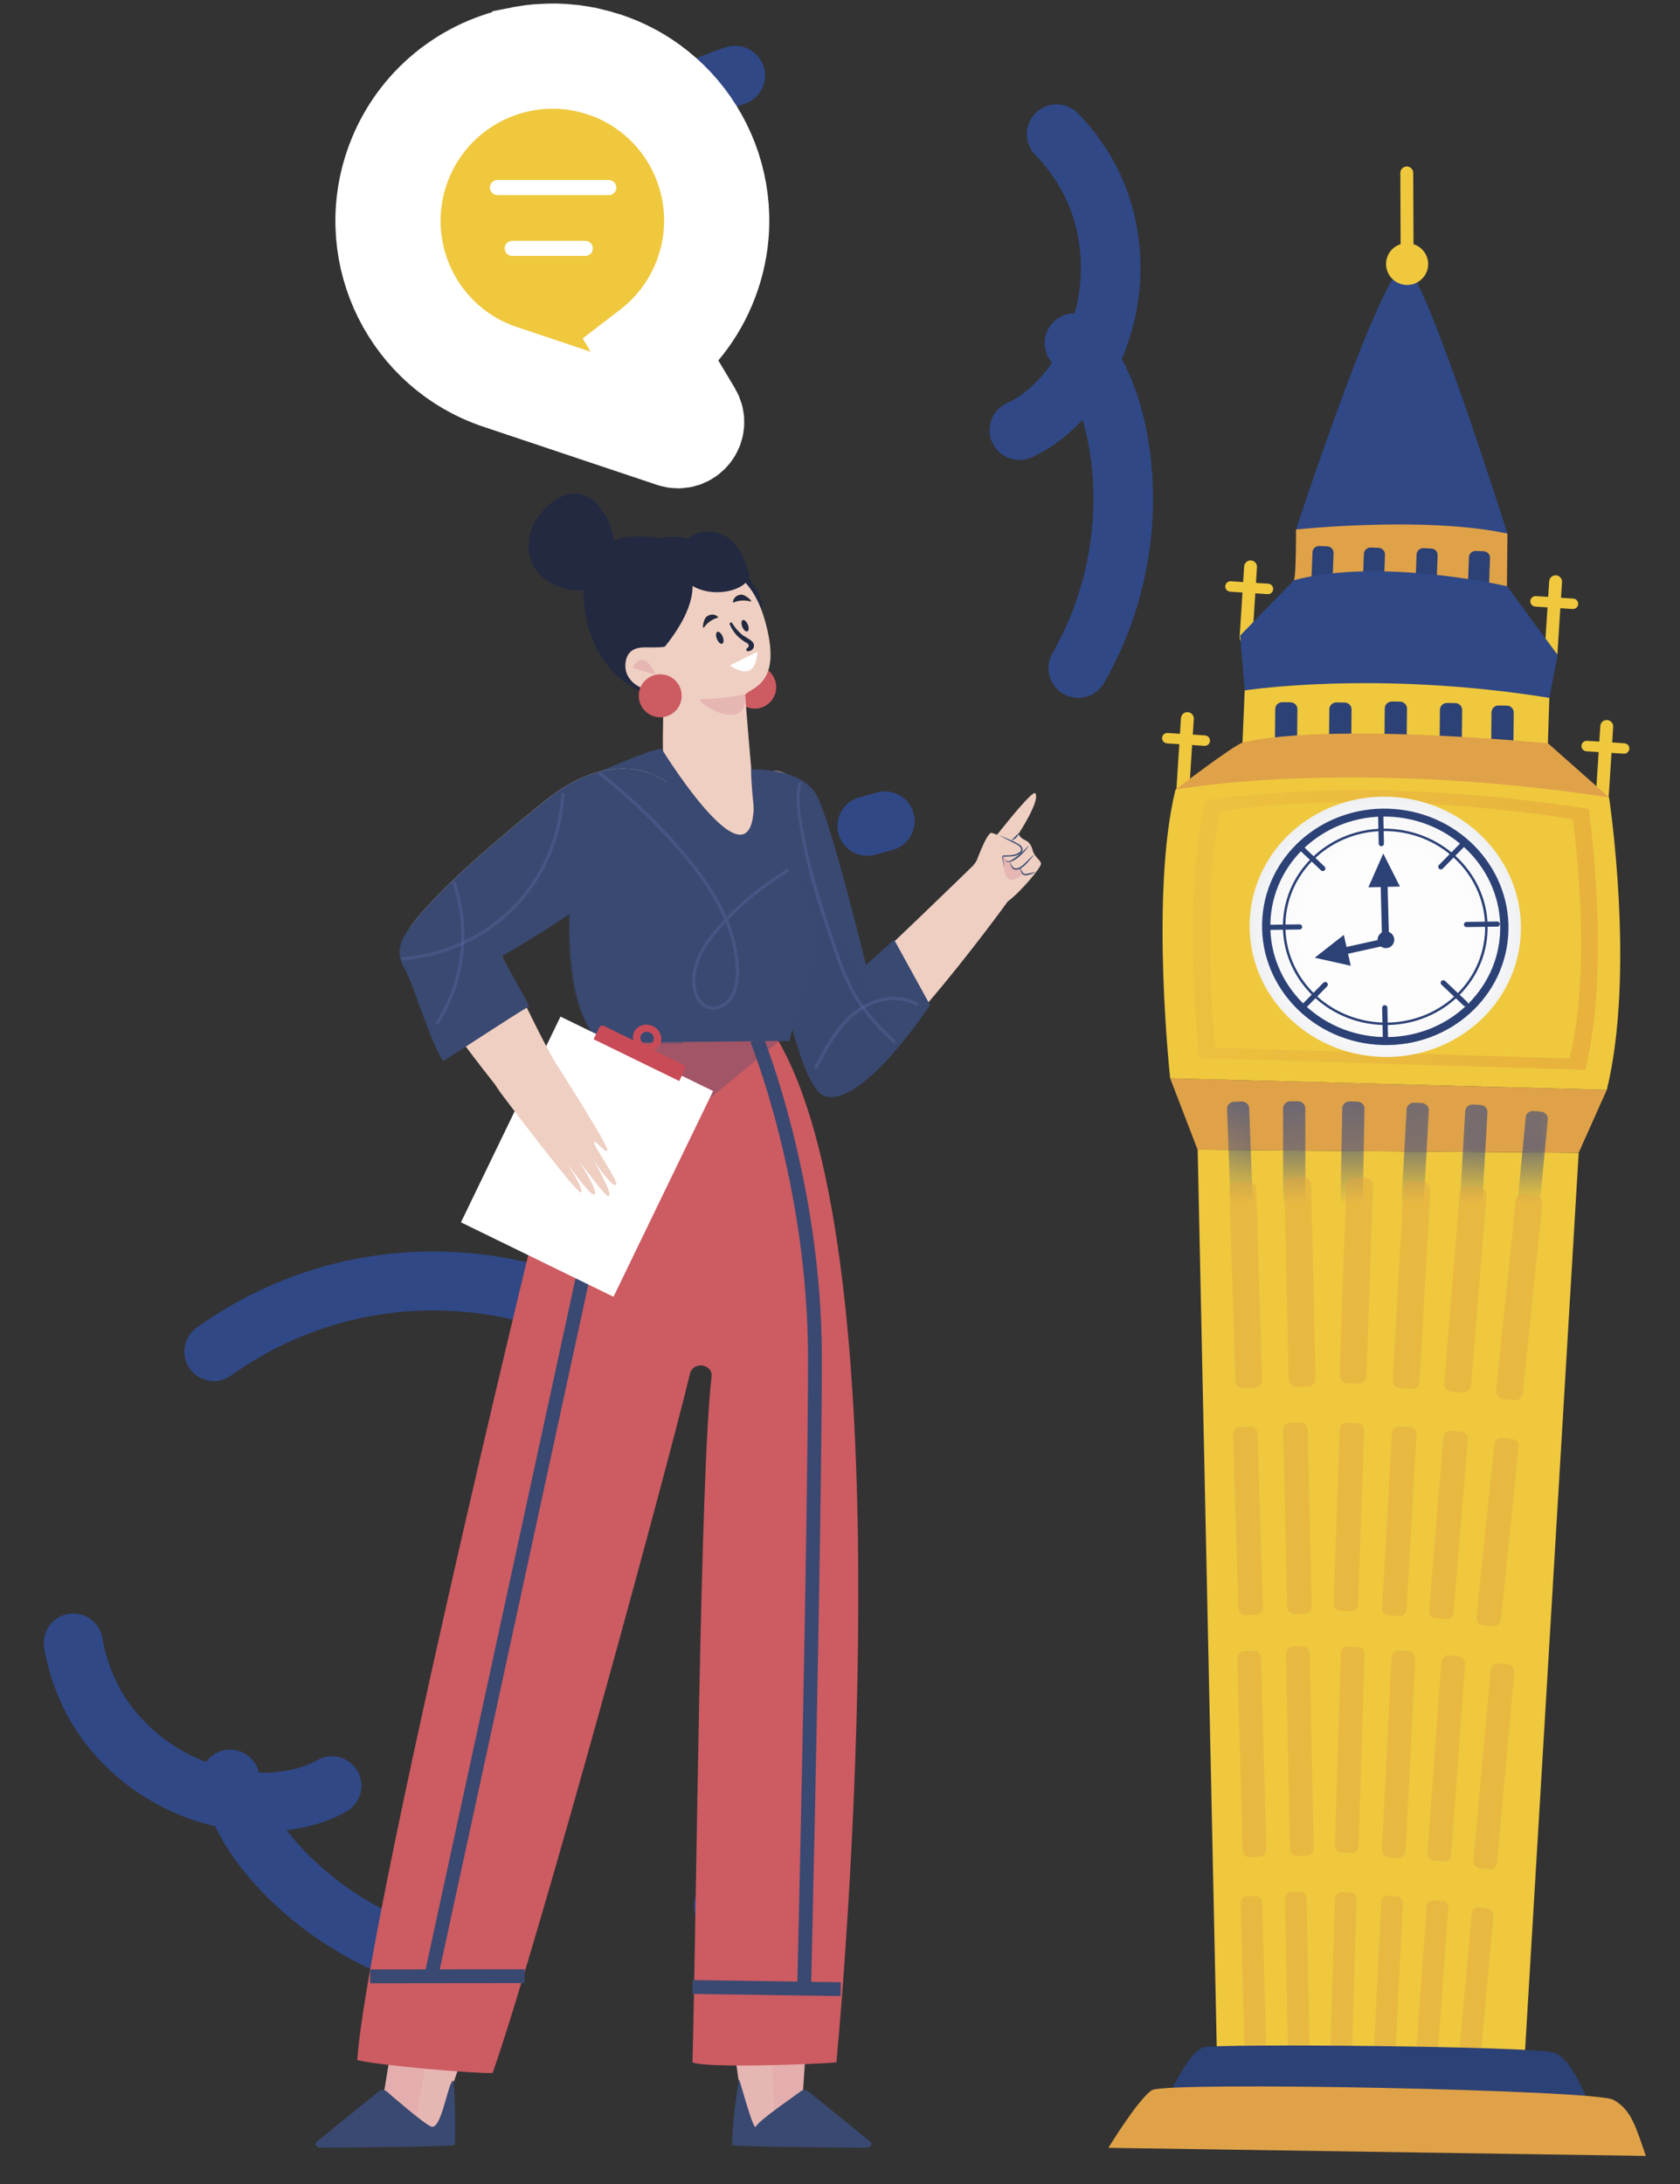 <svg width="30" height="39" viewBox="0 0 30 39" fill="none" xmlns="http://www.w3.org/2000/svg">
<rect x="0" y="0" width="30" height="39" fill="#333333" stroke="none"/>
<path d="M8.6 6.419C8.623 6.313 8.647 6.208 8.675 6.104" stroke="#304886" stroke-width="1.064" stroke-miterlimit="10" stroke-linecap="round"/>
<path d="M8.87 5.481C9.289 4.34 10.014 3.311 10.955 2.541C12.148 1.564 13.681 1.011 15.222 1C16.897 0.988 18.682 1.721 19.457 3.206C20.083 4.404 19.915 5.97 19.051 7.009C18.745 7.377 18.345 7.688 17.878 7.79C17.41 7.893 16.872 7.752 16.587 7.368C16.167 6.802 16.487 5.9 17.124 5.598C17.761 5.297 18.559 5.521 19.07 6.007C19.582 6.492 19.844 7.188 19.968 7.881C20.231 9.364 19.909 10.942 19.087 12.203C18.383 13.282 17.318 14.119 16.109 14.561" stroke="#304886" stroke-width="1.064" stroke-miterlimit="10" stroke-linecap="round" stroke-dasharray="6.14 6.14"/>
<path d="M15.8 14.664C15.696 14.695 15.592 14.724 15.487 14.75" stroke="#304886" stroke-width="1.064" stroke-miterlimit="10" stroke-linecap="round"/>
<path d="M10.516 23.468C10.419 23.424 10.32 23.383 10.221 23.344" stroke="#304886" stroke-width="1.053" stroke-miterlimit="10" stroke-linecap="round"/>
<path d="M9.609 23.136C8.452 22.806 7.205 22.786 6.04 23.091C4.563 23.476 3.227 24.38 2.319 25.607C1.332 26.94 0.878 28.796 1.614 30.282C2.208 31.482 3.559 32.261 4.894 32.175C5.367 32.145 5.849 32.006 6.204 31.692C6.559 31.378 6.76 30.865 6.619 30.413C6.411 29.747 5.503 29.477 4.89 29.81C4.277 30.144 3.991 30.914 4.081 31.606C4.171 32.298 4.575 32.914 5.058 33.417C6.091 34.492 7.541 35.155 9.03 35.233C10.304 35.299 11.595 34.935 12.654 34.225" stroke="#304886" stroke-width="1.053" stroke-miterlimit="10" stroke-linecap="round" stroke-dasharray="6.08 6.08"/>
<path d="M12.918 34.038C13.003 33.974 13.087 33.907 13.168 33.838" stroke="#304886" stroke-width="1.053" stroke-miterlimit="10" stroke-linecap="round"/>
<path d="M12.316 7.412L11.64 6.28C12.092 5.934 12.451 5.454 12.645 4.873C13.161 3.334 12.333 1.668 10.797 1.154C10.754 1.14 10.711 1.127 10.668 1.115C10.658 1.112 10.647 1.109 10.637 1.106C10.594 1.094 10.551 1.083 10.508 1.073C10.507 1.073 10.506 1.073 10.505 1.073C10.463 1.063 10.421 1.055 10.379 1.048C10.368 1.046 10.358 1.044 10.347 1.042C10.304 1.035 10.261 1.028 10.219 1.023C10.216 1.023 10.214 1.023 10.212 1.022C10.171 1.018 10.13 1.014 10.089 1.011C10.078 1.01 10.068 1.009 10.057 1.008C10.015 1.006 9.972 1.003 9.929 1.002C9.926 1.002 9.923 1.002 9.92 1.002C9.88 1.002 9.84 1.002 9.801 1.003C9.79 1.003 9.78 1.003 9.769 1.004C9.727 1.005 9.685 1.007 9.643 1.01C9.639 1.011 9.635 1.011 9.631 1.011C9.593 1.015 9.554 1.019 9.516 1.023C9.505 1.025 9.495 1.026 9.485 1.027C9.443 1.033 9.402 1.039 9.361 1.046C9.357 1.047 9.352 1.048 9.348 1.049C9.323 1.053 9.298 1.058 9.273 1.063L9.272 1.064C8.283 1.27 7.426 1.982 7.081 3.011C6.566 4.55 7.394 6.216 8.93 6.73L12.03 7.768C12.244 7.84 12.432 7.606 12.316 7.412Z" fill="#EFC83E" stroke="white" stroke-width="1.878" stroke-miterlimit="10"/>
<path d="M10.871 3.484C10.945 3.484 11.006 3.424 11.006 3.35C11.006 3.275 10.945 3.215 10.871 3.215H8.882C8.808 3.215 8.748 3.275 8.748 3.349C8.748 3.424 8.808 3.484 8.882 3.484H10.871Z" fill="white"/>
<path d="M10.451 4.57C10.526 4.57 10.586 4.51 10.586 4.436C10.586 4.361 10.526 4.301 10.451 4.301H9.147C9.072 4.301 9.012 4.361 9.012 4.435C9.012 4.51 9.073 4.57 9.147 4.57L10.451 4.57Z" fill="white"/>
<path d="M10.422 10.55C10.411 11.522 11.008 12.518 12.204 12.491L13.056 13.877L13.606 10.827C13.632 10.621 13.26 10.13 13.08 10.026C12.586 9.744 12.316 9.499 11.758 9.615C11.758 9.615 10.436 9.293 10.422 10.55Z" fill="#222941"/>
<path d="M10.889 10.214C11.036 9.844 10.973 9.397 10.728 9.082C10.635 8.963 10.513 8.86 10.365 8.827C10.161 8.782 9.95 8.883 9.793 9.021C9.623 9.171 9.493 9.372 9.452 9.595C9.41 9.817 9.464 10.061 9.614 10.231C9.69 10.318 9.787 10.383 9.89 10.434C10.046 10.512 10.222 10.562 10.395 10.537C10.567 10.511 10.734 10.4 10.79 10.235L10.889 10.214Z" fill="#222941"/>
<path d="M13.094 12.27C13.094 12.059 13.266 11.887 13.478 11.887C13.69 11.887 13.861 12.059 13.861 12.27C13.861 12.482 13.69 12.654 13.478 12.654C13.266 12.654 13.094 12.482 13.094 12.27Z" fill="#CD5B62"/>
<path d="M11.876 11.543C11.859 11.564 11.613 11.561 11.586 11.561C11.471 11.56 11.207 11.536 11.17 11.835C11.132 12.138 11.42 12.308 11.594 12.318C11.644 12.32 11.76 12.331 11.794 12.368C11.898 12.481 11.788 13.363 11.868 13.673C12.045 14.356 11.668 14.034 11.668 14.034C11.668 14.034 14.117 16.646 13.441 14.032C13.441 14.032 13.3 12.409 13.308 12.401C13.448 12.261 13.99 12.201 13.649 11.045C13.333 9.973 12.547 10.05 12.347 10.085C12.179 10.115 12.725 10.481 11.876 11.543Z" fill="#EECFC2"/>
<path d="M13.37 10.229C13.464 10.566 12.434 10.817 12.106 10.189C12.106 10.189 12.07 9.546 12.566 9.498C12.823 9.473 13.18 9.546 13.37 10.229Z" fill="#222941"/>
<path d="M11.3 11.921C11.3 11.921 11.479 11.542 11.708 12.05L11.3 11.921Z" fill="#E6B6B3"/>
<path d="M13.523 11.639L13.033 11.883C13.033 11.883 13.273 12.057 13.402 11.961C13.531 11.866 13.523 11.639 13.523 11.639Z" fill="white"/>
<path d="M12.574 11.2C12.532 11.259 12.556 11.052 12.626 11.005C12.696 10.957 12.786 10.967 12.827 11.027C12.827 11.027 12.676 11.057 12.574 11.2Z" fill="#F3D837"/>
<path d="M13.395 10.739C13.465 10.759 13.316 10.613 13.232 10.619C13.148 10.626 13.084 10.69 13.09 10.763C13.09 10.763 13.226 10.692 13.395 10.739Z" fill="#F3D837"/>
<path d="M12.574 11.2C12.532 11.259 12.556 11.052 12.626 11.005C12.696 10.957 12.786 10.967 12.827 11.027C12.827 11.027 12.676 11.057 12.574 11.2Z" fill="#222941"/>
<path d="M13.395 10.739C13.465 10.759 13.316 10.613 13.232 10.619C13.148 10.626 13.084 10.69 13.09 10.763C13.09 10.763 13.226 10.692 13.395 10.739Z" fill="#222941"/>
<path d="M12.802 11.41C12.826 11.468 12.868 11.507 12.896 11.495C12.925 11.484 12.928 11.427 12.905 11.368C12.881 11.31 12.839 11.272 12.811 11.283C12.782 11.295 12.778 11.351 12.802 11.41Z" fill="#222941"/>
<path d="M13.255 11.193C13.278 11.249 13.318 11.286 13.345 11.275C13.373 11.264 13.376 11.21 13.354 11.154C13.331 11.098 13.291 11.061 13.264 11.072C13.237 11.083 13.233 11.137 13.255 11.193Z" fill="#222941"/>
<path d="M13.308 12.4C13.308 12.4 12.797 12.498 12.539 12.481C12.281 12.465 13.37 13.18 13.308 12.4Z" fill="#E6B6B3"/>
<path d="M13.074 11.127C13.117 11.199 13.174 11.266 13.237 11.322C13.296 11.374 13.377 11.402 13.432 11.457C13.502 11.528 13.447 11.631 13.352 11.629C13.329 11.629 13.317 11.6 13.333 11.584C13.355 11.561 13.39 11.54 13.356 11.495C13.347 11.483 13.321 11.475 13.309 11.468C13.269 11.443 13.231 11.415 13.196 11.384C13.122 11.318 13.072 11.241 13.032 11.152C13.02 11.124 13.058 11.1 13.074 11.127Z" fill="#222941"/>
<path d="M11.406 12.425C11.406 12.213 11.578 12.041 11.79 12.041C12.002 12.041 12.173 12.213 12.173 12.425C12.173 12.637 12.002 12.809 11.79 12.809C11.578 12.808 11.406 12.637 11.406 12.425Z" fill="#CD5B62"/>
<path d="M13.028 36.012L13.214 37.332C13.214 37.332 13.512 38.207 13.789 37.868C14.065 37.53 14.339 37.351 14.339 37.351L14.43 35.978L13.028 36.012Z" fill="#E3AEAD"/>
<path d="M13.752 36.062L13.856 38.239C13.856 38.239 12.98 38.371 13.305 37.785L13.058 36.158L13.752 36.062Z" fill="#E6B6B3"/>
<path d="M14.43 37.343L15.536 38.239C15.592 38.281 15.552 38.352 15.471 38.353C15.471 38.353 13.082 38.339 13.078 38.304C13.057 38.088 13.158 37.329 13.196 37.132C13.202 37.103 13.452 38.065 13.497 37.975C13.556 37.857 14.244 37.392 14.295 37.347C14.329 37.316 14.393 37.315 14.43 37.343Z" fill="#394971"/>
<path d="M8.486 36.012L7.984 37.332C7.984 37.332 7.686 38.207 7.409 37.868C7.133 37.53 6.859 37.351 6.859 37.351L7.083 35.978L8.486 36.012Z" fill="#E3AEAD"/>
<path d="M7.761 36.062L7.342 38.239C7.342 38.239 8.218 38.371 7.893 37.785L8.455 36.158L7.761 36.062Z" fill="#E6B6B3"/>
<path d="M6.767 37.343L5.662 38.239C5.606 38.281 5.646 38.351 5.727 38.352C5.727 38.352 8.116 38.338 8.119 38.303C8.141 38.087 8.119 37.156 8.094 37.156C8.001 37.156 7.888 38.04 7.701 37.975C7.575 37.931 6.954 37.391 6.903 37.346C6.869 37.316 6.805 37.315 6.767 37.343Z" fill="#394971"/>
<path d="M10.782 18.571C10.275 19.467 10.007 20.123 9.716 21.262C9.378 22.582 6.54 34.386 6.38 36.788C6.797 36.888 8.534 37.033 8.797 37.018C9.634 34.621 11.961 26.044 12.32 24.533C12.375 24.301 12.734 24.352 12.706 24.589C12.502 26.314 12.442 33.872 12.366 36.827C12.584 36.938 14.684 36.858 14.936 36.827C15.21 33.868 16.058 22.157 13.862 18.526C12.857 18.387 11.8 18.541 10.782 18.571Z" fill="#CD5B62"/>
<path d="M13.516 18.564C13.516 18.564 14.552 21.118 14.552 24.243C14.552 27.367 14.36 35.484 14.36 35.484" stroke="#394971" stroke-width="0.247" stroke-miterlimit="10"/>
<path d="M7.704 35.271L11.308 18.658" stroke="#394971" stroke-width="0.247" stroke-miterlimit="10"/>
<path opacity="0.3" d="M13.9 18.602L9.45 22.285C9.45 22.285 10.096 19.905 10.831 18.525L13.9 18.602Z" fill="#394971"/>
<path d="M12.366 35.482L15.013 35.521" stroke="#394971" stroke-width="0.247" stroke-miterlimit="10"/>
<path d="M6.61 35.292L9.368 35.289" stroke="#394971" stroke-width="0.247" stroke-miterlimit="10"/>
<path d="M17.996 16.097C17.996 16.097 15.293 19.846 14.659 19.399C14.659 19.399 13.932 18.886 14.298 16.792C14.299 16.588 14.3 16.448 14.293 16.416C14.293 16.416 14.135 14.348 13.796 13.92C13.758 13.873 13.646 13.785 13.661 13.782C14.699 13.522 15.096 16.132 15.382 17.339C15.394 17.389 17.375 15.459 17.375 15.459C17.375 15.459 18.413 14.087 18.485 14.165C18.59 14.279 18.188 14.891 18.188 14.891C18.188 14.891 18.214 14.961 18.293 14.996C18.372 15.031 18.415 15.084 18.442 15.188C18.468 15.293 18.573 15.354 18.59 15.416C18.608 15.477 18.217 15.937 17.996 16.097Z" fill="#EECFC2"/>
<path d="M17.41 15.45C17.41 15.45 17.62 14.856 17.707 14.873C17.795 14.891 18.179 15.057 18.171 15.206C18.162 15.354 17.829 15.232 17.829 15.232C17.829 15.232 17.891 15.564 17.725 15.608C17.559 15.652 17.41 15.45 17.41 15.45Z" fill="#EECFC2"/>
<path d="M17.926 15.207C17.926 15.207 17.917 15.356 18.039 15.382C18.039 15.382 18.066 15.539 18.223 15.504C18.223 15.504 18.179 15.574 18.275 15.592C18.275 15.592 17.864 16.038 17.926 15.207Z" fill="#E6B6B3"/>
<path d="M17.847 14.918C17.971 14.97 18.093 15.014 18.209 15.085C18.228 15.099 18.248 15.117 18.257 15.147C18.267 15.176 18.253 15.211 18.234 15.229C18.139 15.311 18.016 15.291 17.915 15.297C17.908 15.297 17.914 15.326 17.916 15.346L17.93 15.477L17.928 15.478L17.903 15.349C17.902 15.328 17.886 15.304 17.904 15.284C17.923 15.27 17.947 15.277 17.968 15.275C18.054 15.275 18.148 15.268 18.215 15.211C18.231 15.196 18.239 15.174 18.233 15.154C18.209 15.091 18.133 15.072 18.08 15.04C18.08 15.039 17.84 14.921 17.847 14.918Z" fill="#394971"/>
<path d="M18.198 14.875C18.177 14.939 18.126 14.989 18.062 15.011C18.097 14.967 18.154 14.91 18.198 14.875Z" fill="#394971"/>
<path d="M18.376 15.096C18.322 15.196 18.042 15.498 17.936 15.355C17.969 15.385 18.02 15.387 18.061 15.36C18.179 15.291 18.284 15.189 18.376 15.096Z" fill="#394971"/>
<path d="M18.034 15.381C18.1 15.61 18.241 15.48 18.351 15.367C18.389 15.333 18.428 15.287 18.469 15.26C18.436 15.301 18.401 15.342 18.366 15.381C18.257 15.518 18.065 15.636 18.034 15.381Z" fill="#394971"/>
<path d="M18.215 15.477C18.227 15.519 18.247 15.566 18.277 15.597C18.31 15.614 18.355 15.601 18.396 15.591C18.431 15.586 18.455 15.584 18.484 15.563L18.486 15.565C18.466 15.592 18.434 15.605 18.403 15.612C18.359 15.627 18.301 15.645 18.261 15.613C18.232 15.577 18.209 15.518 18.215 15.477Z" fill="#394971"/>
<path d="M13.412 13.74C13.412 13.74 14.333 13.686 14.601 14.234C14.869 14.782 15.463 17.23 15.463 17.23L15.967 16.781L16.608 17.947C16.608 17.947 15.405 19.782 14.729 19.573C14.053 19.363 13.404 14.487 13.412 13.74Z" fill="#394971"/>
<path opacity="0.3" d="M15.579 17.784C15.74 18.079 15.907 18.371 16.076 18.66C15.668 19.15 15.114 19.693 14.729 19.574C14.119 19.384 13.531 15.396 13.428 14.07C14.124 15.319 14.892 16.529 15.579 17.784Z" fill="#394971"/>
<path d="M13.421 13.767C13.391 13.838 14.601 16.022 14.567 16.718C14.532 17.418 14.071 18.483 14.108 18.589C14.108 18.589 12.028 18.605 10.735 18.62C9.813 17.814 10.227 14.725 10.537 13.857C10.537 13.857 11.559 13.39 11.814 13.371C11.814 13.371 13.765 16.542 13.421 13.767Z" fill="#394971"/>
<g opacity="0.3">
<path d="M10.488 14.341C10.488 14.341 10.718 14.137 10.99 13.916C11.009 13.949 11.03 13.982 11.05 14.014C10.922 14.184 10.966 14.38 11.035 14.652C11.406 16.107 11.579 16.951 12.192 18.639C11.444 18.656 11.638 18.609 10.734 18.62C9.813 17.814 10.179 15.209 10.488 14.341Z" fill="#394971"/>
</g>
<path d="M10.955 23.156L8.232 21.827L10.009 18.154L12.733 19.483L10.955 23.156Z" fill="white"/>
<path opacity="0.3" d="M10.955 23.156L8.232 21.827L10.009 18.154L12.733 19.483L10.955 23.156Z" fill="white"/>
<path d="M12.129 19.304L10.6 18.558L10.701 18.35C10.716 18.319 10.755 18.305 10.786 18.321L12.201 19.011C12.233 19.027 12.246 19.065 12.231 19.097L12.129 19.304Z" fill="#C94B58"/>
<path d="M11.66 18.325C11.533 18.262 11.383 18.308 11.325 18.426C11.268 18.544 11.324 18.69 11.452 18.752C11.579 18.814 11.729 18.769 11.787 18.651C11.844 18.533 11.788 18.387 11.66 18.325ZM11.507 18.64C11.446 18.61 11.419 18.541 11.447 18.485C11.474 18.429 11.545 18.408 11.605 18.437C11.666 18.467 11.693 18.536 11.665 18.592C11.638 18.648 11.567 18.669 11.507 18.64Z" fill="#C94B58"/>
<path d="M7.359 17.283C7.728 17.922 8.345 18.74 8.825 19.347C8.825 19.347 8.828 19.35 8.831 19.354C8.852 19.386 8.932 19.505 8.934 19.507C9.152 19.797 9.416 20.143 9.657 20.452C9.779 20.608 9.895 20.755 9.997 20.881C9.999 20.884 10.001 20.885 10.003 20.887C10.207 21.14 10.356 21.308 10.376 21.294C10.427 21.26 10.246 20.959 10.138 20.797C10.229 20.913 10.329 21.047 10.414 21.152C10.509 21.268 10.587 21.347 10.617 21.329C10.669 21.299 10.517 21.012 10.385 20.807C10.37 20.782 10.354 20.759 10.339 20.738C10.353 20.754 10.368 20.772 10.384 20.793C10.545 20.993 10.824 21.389 10.874 21.358C10.944 21.314 10.639 20.79 10.589 20.704C10.641 20.781 10.943 21.228 11.004 21.154C11.028 21.123 10.922 20.947 10.815 20.771C10.71 20.602 10.603 20.434 10.61 20.402C10.62 20.358 10.706 20.465 10.773 20.52C10.807 20.55 10.836 20.565 10.846 20.541C10.854 20.521 10.787 20.393 10.685 20.217C10.418 19.756 9.914 18.967 9.892 18.933C9.891 18.933 9.891 18.933 9.891 18.933C9.566 18.354 9.186 17.523 8.962 17.076C9.204 16.847 11.899 13.964 11.899 13.964C11.899 13.964 11.041 13.249 9.743 14.291C8.553 15.249 7.781 15.964 7.391 16.466C7.162 16.759 7.174 16.962 7.359 17.283Z" fill="#EECFC2"/>
<path d="M8.962 17.076C9.017 17.185 9.38 17.821 9.45 17.967C9.049 18.207 8.311 18.699 7.915 18.947C7.69 18.631 7.386 17.577 7.224 17.297C7.039 16.976 7.163 16.759 7.391 16.466C7.781 15.964 8.553 15.249 9.744 14.292C11.041 13.249 11.899 13.964 11.899 13.964C11.899 13.964 13.043 14.701 8.962 17.076Z" fill="#394971"/>
<g opacity="0.3">
<path d="M14.047 15.519C13.534 15.845 13.026 16.249 12.66 16.74C12.495 16.96 12.361 17.223 12.36 17.504C12.359 17.697 12.43 17.935 12.628 18.011C12.832 18.088 13.036 17.939 13.12 17.759C13.232 17.517 13.203 17.208 13.158 16.954C13.052 16.36 12.715 15.831 12.342 15.368C11.87 14.783 11.323 14.256 10.732 13.792C10.703 13.769 10.662 13.81 10.691 13.833C11.128 14.176 11.539 14.553 11.915 14.963C12.279 15.359 12.626 15.784 12.864 16.269C12.98 16.504 13.068 16.753 13.109 17.012C13.151 17.275 13.184 17.655 12.982 17.862C12.881 17.965 12.718 18.014 12.591 17.926C12.472 17.844 12.425 17.684 12.419 17.547C12.406 17.276 12.529 17.02 12.684 16.805C13.043 16.306 13.562 15.896 14.076 15.569C14.107 15.549 14.079 15.499 14.047 15.519Z" fill="#6B6EAD"/>
</g>
<g opacity="0.3">
<path d="M10.021 14.188C9.983 14.929 9.677 15.648 9.157 16.18C8.637 16.712 7.927 17.035 7.187 17.092C7.15 17.095 7.15 17.153 7.187 17.15C7.942 17.092 8.668 16.764 9.198 16.221C9.729 15.678 10.04 14.945 10.079 14.188C10.082 14.151 10.023 14.151 10.021 14.188Z" fill="#6B6EAD"/>
</g>
<g opacity="0.3">
<path d="M8.08 15.77C8.365 16.592 8.255 17.517 7.785 18.249C7.764 18.28 7.815 18.309 7.835 18.278C8.313 17.534 8.426 16.59 8.136 15.754C8.124 15.719 8.068 15.734 8.08 15.77Z" fill="#6B6EAD"/>
</g>
<g opacity="0.3">
<path d="M14.255 13.989C14.188 14.246 14.242 14.539 14.284 14.796C14.343 15.153 14.429 15.506 14.526 15.854C14.612 16.162 14.719 16.462 14.822 16.765C14.928 17.078 15.03 17.395 15.185 17.688C15.376 18.048 15.653 18.347 15.951 18.622C15.978 18.647 16.019 18.606 15.992 18.581C15.723 18.333 15.469 18.065 15.284 17.747C15.124 17.471 15.02 17.169 14.918 16.869C14.708 16.251 14.505 15.637 14.379 14.995C14.319 14.688 14.229 14.316 14.311 14.005C14.321 13.969 14.265 13.953 14.255 13.989Z" fill="#6B6EAD"/>
</g>
<g opacity="0.3">
<path d="M16.387 17.908C16.046 17.715 15.622 17.801 15.313 18.018C14.957 18.267 14.745 18.667 14.547 19.042C14.53 19.075 14.58 19.104 14.597 19.071C14.78 18.725 14.972 18.363 15.283 18.113C15.578 17.875 16.012 17.763 16.358 17.958C16.39 17.977 16.419 17.927 16.387 17.908Z" fill="#6B6EAD"/>
</g>
<path d="M21.519 13.132L21.3 13.118L21.318 12.838C21.322 12.775 21.274 12.721 21.21 12.717C21.147 12.713 21.093 12.761 21.089 12.823L21.07 13.103L20.852 13.089C20.8 13.085 20.755 13.124 20.752 13.176C20.749 13.227 20.788 13.271 20.84 13.275L21.059 13.289L21.008 14.086C21.004 14.149 21.052 14.203 21.115 14.207C21.178 14.212 21.233 14.164 21.237 14.101L21.288 13.304L21.507 13.319C21.559 13.322 21.603 13.283 21.607 13.231C21.61 13.18 21.571 13.136 21.519 13.132Z" fill="#EFC83E"/>
<path d="M29.008 13.273L28.789 13.258L28.807 12.979C28.811 12.916 28.762 12.862 28.699 12.858C28.636 12.854 28.581 12.901 28.577 12.964L28.559 13.243L28.34 13.229C28.289 13.226 28.244 13.265 28.24 13.316C28.237 13.368 28.277 13.412 28.328 13.416L28.547 13.43L28.496 14.227C28.492 14.29 28.54 14.344 28.604 14.348C28.667 14.352 28.722 14.305 28.726 14.242L28.777 13.445L28.995 13.459C29.047 13.463 29.092 13.424 29.095 13.372C29.099 13.32 29.059 13.276 29.008 13.273Z" fill="#EFC83E"/>
<path d="M28.095 10.689L27.875 10.675L27.893 10.395C27.897 10.332 27.849 10.278 27.786 10.274C27.723 10.27 27.668 10.317 27.664 10.38L27.646 10.659L27.427 10.645C27.375 10.642 27.331 10.681 27.327 10.732C27.324 10.784 27.363 10.828 27.415 10.832L27.634 10.846L27.583 11.643C27.579 11.706 27.627 11.76 27.691 11.764C27.754 11.768 27.808 11.721 27.812 11.658L27.863 10.861L28.082 10.875C28.134 10.878 28.179 10.839 28.182 10.788C28.185 10.737 28.146 10.692 28.095 10.689Z" fill="#EFC83E"/>
<path d="M22.647 10.423L22.428 10.409L22.446 10.129C22.451 10.066 22.402 10.012 22.339 10.008C22.276 10.004 22.221 10.052 22.217 10.114L22.199 10.394L21.98 10.38C21.928 10.376 21.884 10.415 21.88 10.467C21.877 10.518 21.916 10.563 21.968 10.566L22.187 10.58L22.136 11.377C22.132 11.44 22.18 11.495 22.244 11.499C22.307 11.503 22.361 11.455 22.365 11.392L22.416 10.595L22.635 10.61C22.687 10.613 22.732 10.574 22.735 10.523C22.738 10.471 22.699 10.426 22.647 10.423Z" fill="#EFC83E"/>
<path d="M23.143 9.455C23.143 9.455 24.758 4.531 25.111 4.758C25.491 5.002 26.918 9.528 26.918 9.528L25.299 9.913L23.143 9.455Z" fill="#304886"/>
<path d="M23.106 10.36C23.148 10.27 23.143 9.456 23.143 9.456C23.143 9.456 25.44 9.209 26.919 9.529L26.91 10.468C26.91 10.468 25.893 11.107 25.769 11.093C25.644 11.079 23.106 10.36 23.106 10.36Z" fill="#E0A248"/>
<path d="M23.755 11.434C23.752 11.5 23.697 11.551 23.631 11.548L23.492 11.543C23.427 11.54 23.375 11.485 23.378 11.42L23.437 9.863C23.439 9.798 23.495 9.747 23.56 9.75L23.699 9.756C23.765 9.758 23.816 9.813 23.814 9.878L23.755 11.434Z" fill="#2C4175"/>
<path d="M24.673 11.462C24.671 11.527 24.615 11.578 24.549 11.575L24.41 11.57C24.345 11.567 24.294 11.512 24.296 11.447L24.355 9.891C24.357 9.826 24.413 9.775 24.479 9.777L24.617 9.783C24.683 9.785 24.734 9.84 24.732 9.906L24.673 11.462Z" fill="#2C4175"/>
<path d="M25.613 11.473C25.611 11.539 25.556 11.59 25.49 11.587L25.351 11.582C25.285 11.579 25.234 11.524 25.237 11.459L25.296 9.903C25.298 9.837 25.353 9.787 25.419 9.789L25.558 9.795C25.623 9.797 25.675 9.852 25.672 9.917L25.613 11.473Z" fill="#2C4175"/>
<path d="M26.549 11.523C26.546 11.588 26.491 11.639 26.425 11.636L26.286 11.631C26.221 11.628 26.169 11.573 26.172 11.508L26.231 9.952C26.233 9.886 26.289 9.835 26.354 9.838L26.493 9.844C26.559 9.846 26.61 9.901 26.608 9.966L26.549 11.523Z" fill="#2C4175"/>
<path d="M26.91 10.468C26.91 10.468 24.666 9.948 23.107 10.36L22.146 11.349L22.227 12.329L27.667 12.461L27.815 11.695L26.91 10.468Z" fill="#304886"/>
<path d="M22.842 13.618L22.187 13.264L22.227 12.329C22.227 12.329 24.569 11.962 27.667 12.462L27.641 13.273L25.926 13.96L22.842 13.618Z" fill="#EFC83E"/>
<path d="M23.152 14.306C23.151 14.374 23.095 14.429 23.025 14.429L22.879 14.427C22.81 14.426 22.754 14.37 22.755 14.301L22.772 12.662C22.772 12.593 22.829 12.538 22.898 12.539L23.044 12.541C23.114 12.542 23.169 12.598 23.168 12.667L23.152 14.306Z" fill="#2C4175"/>
<path d="M24.119 14.309C24.118 14.378 24.061 14.433 23.992 14.432L23.846 14.431C23.777 14.43 23.721 14.373 23.722 14.305L23.738 12.666C23.739 12.597 23.796 12.542 23.865 12.543L24.012 12.545C24.081 12.546 24.136 12.602 24.135 12.671L24.119 14.309Z" fill="#2C4175"/>
<path d="M25.108 14.294C25.108 14.363 25.051 14.418 24.982 14.417L24.835 14.415C24.766 14.414 24.711 14.358 24.711 14.289L24.728 12.65C24.729 12.582 24.785 12.527 24.855 12.527L25.001 12.529C25.07 12.53 25.125 12.586 25.125 12.655L25.108 14.294Z" fill="#2C4175"/>
<path d="M26.093 14.319C26.093 14.388 26.036 14.443 25.967 14.442L25.821 14.441C25.751 14.44 25.696 14.383 25.697 14.315L25.713 12.676C25.714 12.607 25.771 12.552 25.84 12.553L25.986 12.555C26.055 12.555 26.111 12.612 26.11 12.68L26.093 14.319Z" fill="#2C4175"/>
<path d="M27.014 14.364C27.014 14.433 26.957 14.488 26.888 14.487L26.741 14.486C26.672 14.485 26.617 14.428 26.617 14.36L26.634 12.721C26.635 12.652 26.691 12.597 26.761 12.598L26.907 12.6C26.976 12.6 27.032 12.657 27.031 12.725L27.014 14.364Z" fill="#2C4175"/>
<path d="M20.991 14.101C20.991 14.101 22.025 13.308 22.187 13.263C22.35 13.219 23.55 12.913 27.641 13.272L28.733 14.238L25.928 15.368L20.991 14.101Z" fill="#E0A248"/>
<path d="M21.731 36.718L21.387 20.531L28.191 20.585L27.221 36.818L21.731 36.718Z" fill="#EFC83E"/>
<path d="M21.386 20.531L20.896 19.256L28.693 19.462L28.191 20.584L21.386 20.531Z" fill="#E0A248"/>
<path d="M20.896 19.256C20.896 19.256 20.534 15.96 20.991 14.101C20.991 14.101 24.018 13.528 28.733 14.238C28.733 14.238 29.208 17.359 28.693 19.462L20.896 19.256Z" fill="#EFC83E"/>
<path d="M21.409 18.897C21.409 18.897 21.106 15.955 21.52 14.298C21.52 14.298 24.202 13.797 28.37 14.446C28.37 14.446 28.776 17.232 28.309 19.106L21.409 18.897Z" fill="#EFC83E"/>
<path opacity="0.2" d="M28.37 14.444C24.202 13.795 21.52 14.296 21.52 14.296C21.106 15.953 21.409 18.895 21.409 18.895L28.309 19.104C28.776 17.23 28.37 14.444 28.37 14.444ZM28.027 18.901L21.701 18.709C21.701 18.709 21.423 16.011 21.802 14.492C21.802 14.492 24.261 14.033 28.084 14.628C28.084 14.628 28.455 17.182 28.027 18.901Z" fill="url(#paint0_linear_831_75815)"/>
<path d="M27.153 16.74C27.054 18.019 25.892 18.972 24.558 18.867C23.224 18.763 22.222 17.641 22.321 16.362C22.42 15.082 23.582 14.13 24.916 14.234C26.25 14.339 27.252 15.461 27.153 16.74Z" fill="url(#paint1_radial_831_75815)"/>
<path d="M26.931 16.723C27.021 15.56 26.112 14.541 24.9 14.447C23.688 14.352 22.632 15.217 22.543 16.379C22.452 17.541 23.362 18.56 24.574 18.655C25.786 18.75 26.841 17.885 26.931 16.723ZM24.585 18.513C23.455 18.425 22.606 17.474 22.69 16.39C22.774 15.306 23.758 14.499 24.889 14.588C26.019 14.677 26.868 15.627 26.784 16.711C26.7 17.795 25.715 18.602 24.585 18.513Z" fill="#2C4175"/>
<path d="M26.56 16.693C26.635 15.728 25.879 14.882 24.872 14.803C23.866 14.724 22.989 15.443 22.914 16.408C22.839 17.373 23.595 18.22 24.602 18.298C25.608 18.377 26.485 17.659 26.56 16.693ZM24.605 18.255C23.623 18.178 22.886 17.353 22.959 16.411C23.032 15.47 23.887 14.769 24.869 14.846C25.851 14.923 26.588 15.749 26.515 16.69C26.442 17.631 25.587 18.332 24.605 18.255Z" fill="#2C4175"/>
<path d="M25.241 4.36L25.236 3.086C25.235 3.023 25.184 2.972 25.121 2.973C25.057 2.973 25.006 3.024 25.006 3.087L25.011 4.36C24.86 4.408 24.75 4.549 24.751 4.716C24.752 4.922 24.921 5.089 25.128 5.089C25.336 5.088 25.504 4.921 25.503 4.715C25.502 4.548 25.392 4.408 25.241 4.36Z" fill="#EFC83E"/>
<mask id="mask0_831_75815" style="mask-type:luminance" maskUnits="userSpaceOnUse" x="20" y="19" width="9" height="2">
<path d="M21.386 20.531L20.896 19.256L28.693 19.462L28.191 20.584L21.386 20.531Z" fill="white"/>
</mask>
<g mask="url(#mask0_831_75815)">
<path d="M22.378 21.656C22.381 21.724 22.324 21.782 22.25 21.785L22.118 21.789C22.045 21.792 21.984 21.738 21.981 21.67L21.911 19.804C21.908 19.735 21.965 19.677 22.038 19.675L22.171 19.67C22.244 19.668 22.305 19.721 22.307 19.79L22.378 21.656Z" fill="#304886"/>
<path d="M23.31 21.658C23.31 21.727 23.251 21.783 23.178 21.782L23.046 21.782C22.972 21.782 22.913 21.727 22.913 21.657L22.912 19.79C22.912 19.721 22.971 19.666 23.044 19.666L23.176 19.666C23.25 19.666 23.309 19.722 23.309 19.791L23.31 21.658Z" fill="#304886"/>
<path d="M24.331 21.665C24.33 21.733 24.27 21.788 24.197 21.786L24.064 21.784C23.991 21.782 23.933 21.725 23.935 21.656L23.969 19.79C23.971 19.721 24.031 19.666 24.104 19.668L24.236 19.671C24.309 19.672 24.367 19.729 24.366 19.798L24.331 21.665Z" fill="#304886"/>
<path d="M25.411 21.693C25.408 21.762 25.345 21.814 25.272 21.81L25.14 21.802C25.067 21.798 25.011 21.739 25.015 21.67L25.119 19.806C25.123 19.738 25.185 19.685 25.258 19.69L25.39 19.697C25.463 19.702 25.519 19.76 25.515 19.829L25.411 21.693Z" fill="#304886"/>
<path d="M26.454 21.727C26.45 21.795 26.387 21.847 26.314 21.843L26.182 21.835C26.109 21.831 26.053 21.772 26.057 21.703L26.165 19.839C26.169 19.771 26.232 19.719 26.305 19.723L26.437 19.731C26.51 19.735 26.566 19.794 26.562 19.863L26.454 21.727Z" fill="#304886"/>
<path d="M27.463 21.846C27.456 21.915 27.392 21.965 27.319 21.958L27.187 21.945C27.115 21.938 27.061 21.877 27.067 21.808L27.245 19.95C27.251 19.881 27.316 19.831 27.388 19.839L27.52 19.851C27.593 19.858 27.646 19.919 27.64 19.988L27.463 21.846Z" fill="#304886"/>
</g>
<path opacity="0.4" d="M22.553 28.708C22.555 28.777 22.5 28.834 22.431 28.836L22.243 28.841C22.174 28.843 22.116 28.789 22.114 28.721L22.017 25.61C22.015 25.541 22.069 25.484 22.139 25.482L22.327 25.477C22.396 25.475 22.454 25.529 22.456 25.597L22.553 28.708Z" fill="#E0A248"/>
<path opacity="0.4" d="M23.424 28.688C23.425 28.758 23.37 28.816 23.301 28.817L23.113 28.821C23.044 28.822 22.986 28.767 22.985 28.697L22.913 25.533C22.912 25.464 22.966 25.406 23.036 25.405L23.224 25.4C23.293 25.399 23.35 25.455 23.352 25.524L23.424 28.688Z" fill="#E0A248"/>
<path opacity="0.4" d="M26.365 28.884C26.358 28.953 26.408 29.014 26.477 29.021L26.664 29.041C26.733 29.048 26.795 28.998 26.802 28.93L27.12 25.834C27.127 25.766 27.077 25.705 27.008 25.698L26.821 25.678C26.752 25.672 26.69 25.721 26.683 25.789L26.365 28.884Z" fill="#E0A248"/>
<path opacity="0.4" d="M25.52 28.764C25.514 28.832 25.565 28.893 25.634 28.898L25.822 28.914C25.89 28.92 25.951 28.869 25.957 28.8L26.211 25.699C26.216 25.631 26.165 25.571 26.096 25.565L25.909 25.549C25.84 25.544 25.779 25.594 25.773 25.663L25.52 28.764Z" fill="#E0A248"/>
<path opacity="0.4" d="M24.68 28.712C24.675 28.781 24.729 28.841 24.798 28.845L24.985 28.856C25.055 28.861 25.114 28.808 25.118 28.739L25.295 25.615C25.299 25.546 25.246 25.487 25.176 25.483L24.989 25.471C24.92 25.467 24.86 25.519 24.856 25.589L24.68 28.712Z" fill="#E0A248"/>
<path opacity="0.4" d="M23.814 28.636C23.811 28.705 23.865 28.762 23.934 28.765L24.122 28.772C24.192 28.774 24.25 28.721 24.252 28.652L24.361 25.542C24.363 25.474 24.309 25.416 24.24 25.413L24.052 25.406C23.983 25.404 23.925 25.457 23.922 25.526L23.814 28.636Z" fill="#E0A248"/>
<path opacity="0.4" d="M22.539 24.64C22.541 24.715 22.482 24.778 22.406 24.78L22.2 24.786C22.124 24.788 22.061 24.729 22.059 24.654L21.953 21.246C21.95 21.171 22.01 21.108 22.086 21.105L22.291 21.1C22.367 21.098 22.431 21.157 22.433 21.232L22.539 24.64Z" fill="#E0A248"/>
<path opacity="0.4" d="M23.493 24.619C23.494 24.695 23.435 24.759 23.359 24.76L23.153 24.764C23.077 24.766 23.014 24.705 23.012 24.629L22.934 21.163C22.932 21.087 22.992 21.023 23.068 21.022L23.274 21.018C23.349 21.016 23.413 21.077 23.414 21.154L23.493 24.619Z" fill="#E0A248"/>
<path opacity="0.4" d="M26.716 24.834C26.708 24.909 26.763 24.976 26.838 24.983L27.043 25.005C27.119 25.012 27.186 24.958 27.194 24.883L27.542 21.492C27.55 21.417 27.495 21.35 27.42 21.342L27.215 21.321C27.139 21.313 27.072 21.367 27.064 21.443L26.716 24.834Z" fill="#E0A248"/>
<path opacity="0.4" d="M25.789 24.702C25.783 24.777 25.839 24.843 25.915 24.85L26.12 24.866C26.196 24.873 26.262 24.817 26.268 24.742L26.547 21.345C26.553 21.269 26.497 21.203 26.421 21.197L26.216 21.18C26.14 21.174 26.074 21.23 26.067 21.305L25.789 24.702Z" fill="#E0A248"/>
<path opacity="0.4" d="M24.869 24.645C24.865 24.72 24.923 24.786 24.998 24.79L25.204 24.802C25.28 24.807 25.345 24.75 25.349 24.674L25.543 21.252C25.547 21.176 25.489 21.111 25.413 21.106L25.207 21.094C25.132 21.09 25.067 21.147 25.063 21.223L24.869 24.645Z" fill="#E0A248"/>
<path opacity="0.4" d="M23.921 24.562C23.918 24.637 23.977 24.7 24.053 24.703L24.259 24.71C24.335 24.713 24.398 24.654 24.401 24.579L24.52 21.172C24.523 21.097 24.463 21.034 24.387 21.031L24.181 21.023C24.106 21.021 24.042 21.079 24.04 21.155L23.921 24.562Z" fill="#E0A248"/>
<path d="M24.713 15.064C24.714 15.09 24.693 15.111 24.667 15.111C24.642 15.111 24.62 15.091 24.62 15.066L24.608 14.527C24.608 14.502 24.628 14.481 24.654 14.48C24.68 14.48 24.701 14.5 24.702 14.526L24.713 15.064Z" fill="#2C4175"/>
<path d="M24.786 18.533C24.787 18.559 24.766 18.579 24.741 18.58C24.715 18.58 24.693 18.56 24.693 18.534L24.681 17.996C24.681 17.971 24.701 17.95 24.727 17.949C24.753 17.949 24.774 17.969 24.775 17.994L24.786 18.533Z" fill="#2C4175"/>
<path d="M26.189 16.555C26.163 16.555 26.142 16.535 26.141 16.51C26.141 16.484 26.161 16.463 26.187 16.463L26.735 16.455C26.761 16.455 26.782 16.475 26.783 16.5C26.783 16.526 26.763 16.547 26.737 16.547L26.189 16.555Z" fill="#2C4175"/>
<path d="M22.66 16.606C22.634 16.606 22.613 16.586 22.612 16.561C22.611 16.535 22.632 16.514 22.658 16.514L23.206 16.506C23.232 16.506 23.253 16.526 23.254 16.551C23.254 16.577 23.234 16.598 23.208 16.598L22.66 16.606Z" fill="#2C4175"/>
<path d="M25.763 15.511C25.745 15.53 25.715 15.53 25.697 15.512C25.678 15.495 25.677 15.466 25.695 15.447L26.075 15.061C26.093 15.043 26.122 15.042 26.141 15.06C26.16 15.078 26.16 15.107 26.142 15.125L25.763 15.511Z" fill="#2C4175"/>
<path d="M23.319 18C23.302 18.018 23.272 18.018 23.253 18.001C23.234 17.983 23.234 17.954 23.252 17.936L23.631 17.549C23.649 17.531 23.679 17.53 23.697 17.548C23.716 17.566 23.717 17.595 23.699 17.613L23.319 18Z" fill="#2C4175"/>
<path d="M25.74 17.583C25.722 17.565 25.721 17.536 25.739 17.518C25.757 17.5 25.787 17.499 25.805 17.517L26.201 17.892C26.219 17.91 26.22 17.939 26.202 17.957C26.184 17.975 26.155 17.976 26.136 17.958L25.74 17.583Z" fill="#2C4175"/>
<path d="M23.193 15.167C23.174 15.149 23.174 15.12 23.192 15.102C23.209 15.084 23.239 15.083 23.258 15.101L23.654 15.476C23.672 15.494 23.673 15.523 23.655 15.541C23.637 15.559 23.607 15.56 23.589 15.542L23.193 15.167Z" fill="#2C4175"/>
<path opacity="0.4" d="M22.626 37.089C22.628 37.158 22.58 37.215 22.518 37.217L22.352 37.222C22.291 37.224 22.24 37.17 22.238 37.102L22.152 33.991C22.15 33.922 22.198 33.865 22.26 33.863L22.426 33.858C22.487 33.856 22.538 33.91 22.54 33.978L22.626 37.089Z" fill="#E0A248"/>
<path opacity="0.4" d="M23.396 37.069C23.398 37.139 23.349 37.196 23.288 37.198L23.122 37.202C23.061 37.203 23.01 37.147 23.008 37.078L22.945 33.914C22.944 33.844 22.992 33.787 23.053 33.785L23.22 33.781C23.281 33.78 23.332 33.836 23.333 33.905L23.396 37.069Z" fill="#E0A248"/>
<path opacity="0.4" d="M26 37.265C25.994 37.334 26.038 37.395 26.099 37.402L26.265 37.421C26.326 37.429 26.38 37.379 26.386 37.311L26.668 34.215C26.674 34.147 26.63 34.086 26.569 34.079L26.403 34.059C26.342 34.052 26.288 34.102 26.281 34.17L26 37.265Z" fill="#E0A248"/>
<path opacity="0.4" d="M25.251 37.145C25.246 37.213 25.292 37.273 25.353 37.279L25.519 37.295C25.58 37.301 25.633 37.25 25.638 37.181L25.863 34.08C25.868 34.011 25.823 33.951 25.762 33.945L25.596 33.93C25.535 33.924 25.481 33.975 25.476 34.044L25.251 37.145Z" fill="#E0A248"/>
<path opacity="0.4" d="M24.508 37.093C24.505 37.162 24.552 37.221 24.613 37.226L24.779 37.237C24.84 37.242 24.892 37.189 24.896 37.12L25.052 33.996C25.056 33.927 25.009 33.867 24.948 33.863L24.782 33.852C24.721 33.848 24.668 33.9 24.665 33.969L24.508 37.093Z" fill="#E0A248"/>
<path opacity="0.4" d="M23.742 37.017C23.74 37.086 23.788 37.143 23.849 37.146L24.015 37.153C24.076 37.155 24.128 37.102 24.13 37.033L24.226 33.923C24.228 33.855 24.18 33.797 24.119 33.794L23.953 33.787C23.892 33.785 23.84 33.838 23.838 33.907L23.742 37.017Z" fill="#E0A248"/>
<path opacity="0.4" d="M22.614 33.019C22.616 33.094 22.564 33.157 22.497 33.159L22.314 33.165C22.247 33.167 22.191 33.108 22.189 33.033L22.095 29.625C22.093 29.549 22.146 29.487 22.213 29.484L22.395 29.479C22.462 29.476 22.518 29.536 22.52 29.611L22.614 33.019Z" fill="#E0A248"/>
<path opacity="0.4" d="M23.459 32.998C23.46 33.074 23.407 33.138 23.34 33.139L23.158 33.143C23.09 33.145 23.035 33.084 23.033 33.008L22.964 29.542C22.962 29.465 23.015 29.402 23.083 29.401L23.265 29.396C23.332 29.395 23.388 29.456 23.389 29.532L23.459 32.998Z" fill="#E0A248"/>
<path opacity="0.4" d="M26.311 33.213C26.304 33.288 26.352 33.355 26.419 33.362L26.601 33.384C26.667 33.391 26.727 33.337 26.734 33.262L27.042 29.871C27.049 29.796 27 29.729 26.934 29.721L26.752 29.7C26.686 29.692 26.626 29.746 26.619 29.822L26.311 33.213Z" fill="#E0A248"/>
<path opacity="0.4" d="M25.491 33.081C25.485 33.156 25.535 33.222 25.602 33.229L25.783 33.245C25.85 33.252 25.909 33.196 25.915 33.121L26.161 29.724C26.166 29.648 26.116 29.582 26.05 29.576L25.868 29.559C25.801 29.553 25.742 29.608 25.737 29.683L25.491 33.081Z" fill="#E0A248"/>
<path opacity="0.4" d="M24.677 33.024C24.673 33.099 24.724 33.164 24.791 33.169L24.973 33.181C25.04 33.186 25.097 33.128 25.101 33.053L25.273 29.631C25.276 29.555 25.225 29.49 25.158 29.485L24.976 29.473C24.909 29.468 24.852 29.526 24.848 29.602L24.677 33.024Z" fill="#E0A248"/>
<path opacity="0.4" d="M23.837 32.941C23.834 33.016 23.887 33.079 23.954 33.082L24.136 33.089C24.203 33.092 24.26 33.033 24.262 32.958L24.367 29.551C24.369 29.476 24.317 29.413 24.25 29.41L24.068 29.402C24.001 29.4 23.944 29.458 23.942 29.534L23.837 32.941Z" fill="#E0A248"/>
<path d="M20.742 37.704C20.742 37.704 21.163 36.677 21.485 36.56C21.677 36.491 27.369 36.535 27.751 36.655C28.133 36.775 28.453 37.793 28.453 37.793L20.742 37.704Z" fill="#2C4175"/>
<path d="M19.793 38.354C19.793 38.354 20.322 37.486 20.569 37.325C20.816 37.165 28.468 37.318 28.804 37.494C29.14 37.669 29.22 38.017 29.391 38.499L19.793 38.354Z" fill="#E0A248"/>
<path d="M24.999 15.831L24.701 15.242L24.435 15.846L24.655 15.84L24.679 16.759C24.68 16.793 24.709 16.821 24.743 16.82C24.777 16.819 24.805 16.79 24.804 16.756L24.779 15.837L24.999 15.831Z" fill="#2C4175"/>
<path d="M23.997 16.695L23.477 17.102L24.121 17.246L24.072 17.031L24.696 16.893C24.73 16.886 24.75 16.852 24.743 16.819C24.735 16.785 24.702 16.765 24.669 16.772L24.045 16.91L23.997 16.695Z" fill="#2C4175"/>
<path d="M24.898 16.778C24.9 16.86 24.835 16.929 24.752 16.931C24.67 16.933 24.602 16.868 24.599 16.786C24.597 16.704 24.662 16.635 24.744 16.633C24.827 16.631 24.895 16.695 24.898 16.778Z" fill="#2C4175"/>
<defs>
<linearGradient id="paint0_linear_831_75815" x1="21.21" y1="16.054" x2="28.63" y2="17.295" gradientUnits="userSpaceOnUse">
<stop stop-color="#E3A741"/>
<stop offset="1" stop-color="#CC5A31"/>
</linearGradient>
<radialGradient id="paint1_radial_831_75815" cx="0" cy="0" r="1" gradientUnits="userSpaceOnUse" gradientTransform="translate(24.75 16.632) rotate(9.137) scale(4.009)">
<stop offset="0.373" stop-color="#FDFDFD"/>
<stop offset="0.504" stop-color="#F8F8F9"/>
<stop offset="0.665" stop-color="#E9EBEE"/>
<stop offset="0.839" stop-color="#D0D5DB"/>
<stop offset="1" stop-color="#B3BBC5"/>
</radialGradient>
</defs>
</svg>
